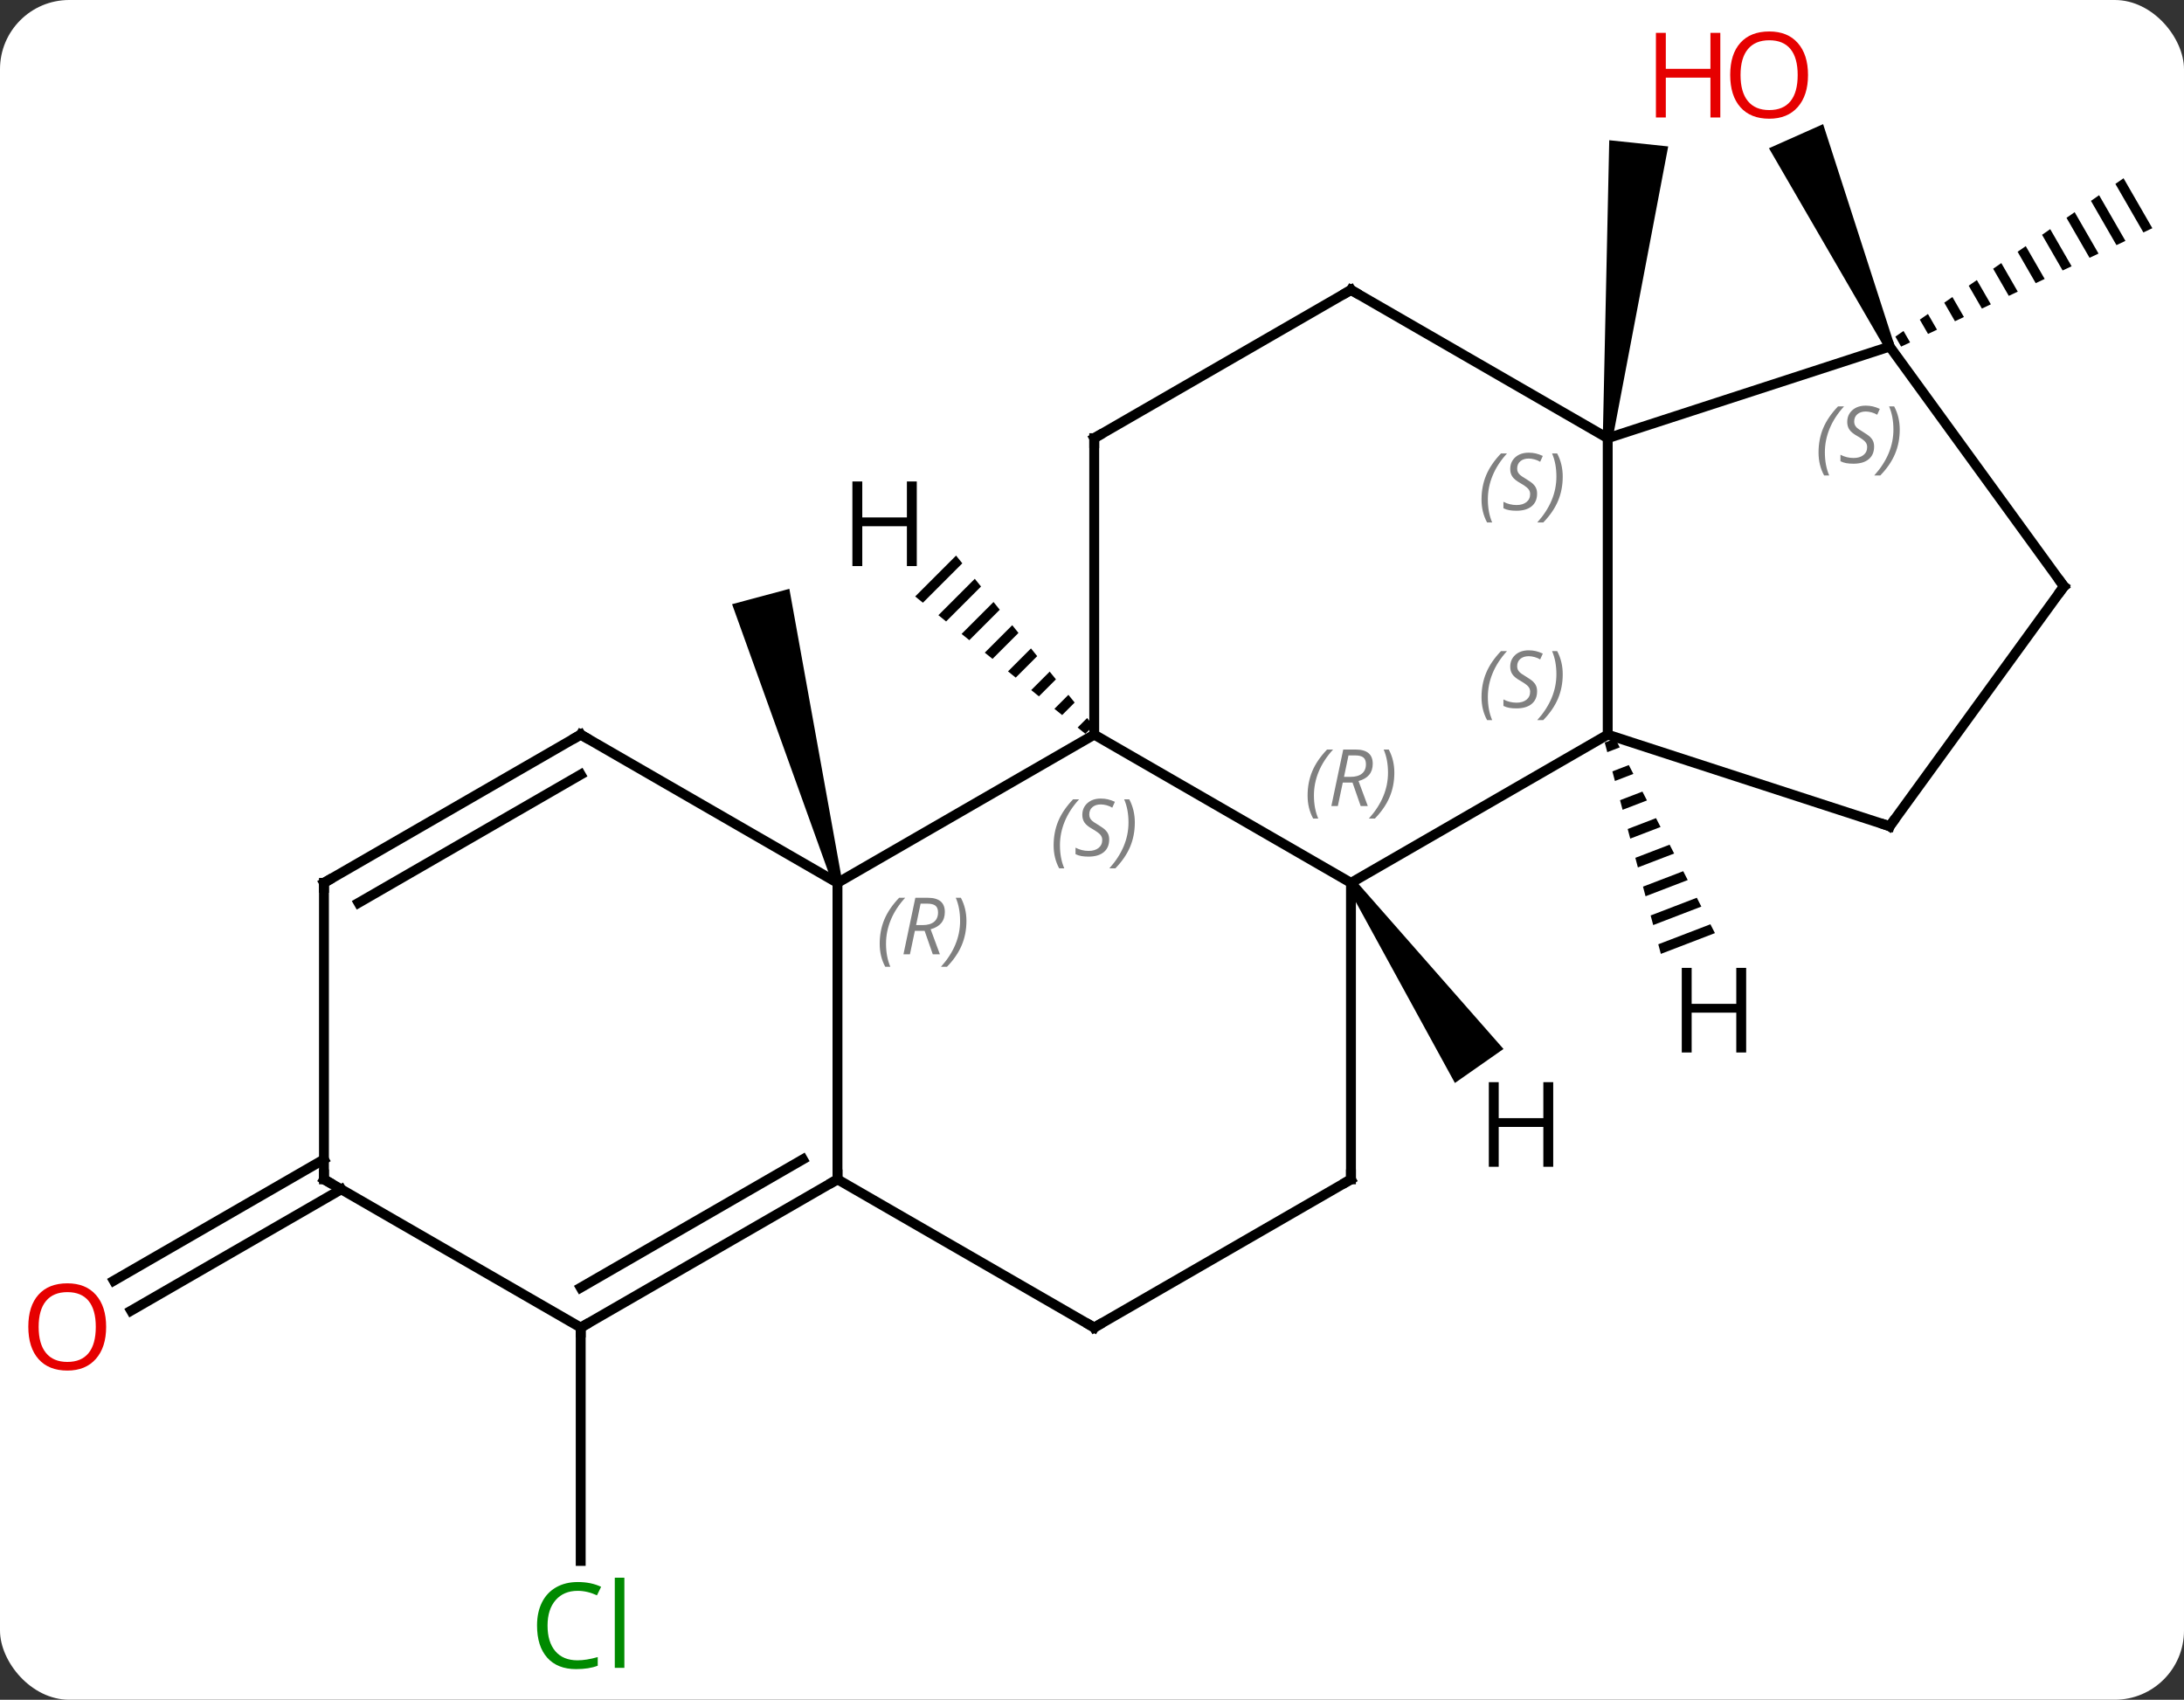 <svg width="221" viewBox="0 0 221 172" style="fill-opacity:1; color-rendering:auto; color-interpolation:auto; text-rendering:auto; stroke:black; stroke-linecap:square; stroke-miterlimit:10; shape-rendering:auto; stroke-opacity:1; fill:black; stroke-dasharray:none; font-weight:normal; stroke-width:1; font-family:'Open Sans'; font-style:normal; stroke-linejoin:miter; font-size:12; stroke-dashoffset:0; image-rendering:auto;" height="172" class="cas-substance-image" xmlns:xlink="http://www.w3.org/1999/xlink" xmlns="http://www.w3.org/2000/svg"><rect x="0" y="0" width="221" height="172" fill="#333333" stroke="none"/><svg class="cas-substance-single-component"><rect y="0" x="0" width="221" stroke="none" ry="7" rx="7" height="172" fill="white" class="cas-substance-group"/><svg y="0" x="0" width="221" viewBox="0 0 221 172" style="fill:black;" height="172" class="cas-substance-single-component-image"><svg><g><g transform="translate(112,86)" style="text-rendering:geometricPrecision; color-rendering:optimizeQuality; color-interpolation:linearRGB; stroke-linecap:butt; image-rendering:optimizeQuality;"><path style="stroke:none;" d="M-26.772 3.209 L-27.738 3.469 L-37.92 -24.861 L-32.124 -26.415 Z"/><path style="stroke:none;" d="M51.182 -41.609 L50.188 -41.713 L50.84 -71.81 L56.806 -71.182 Z"/><line y2="48.339" y1="71.953" x2="-53.238" x1="-53.238" style="fill:none;"/><path style="stroke:none;" d="M102.882 -67.963 L102.058 -67.391 L102.058 -67.391 L104.889 -62.48 L104.889 -62.48 L105.797 -62.908 L105.797 -62.908 L102.882 -67.963 ZM100.409 -66.246 L99.584 -65.673 L99.584 -65.673 L102.165 -61.197 L103.073 -61.624 L103.073 -61.624 L100.409 -66.246 ZM97.935 -64.529 L97.11 -63.956 L97.11 -63.956 L99.442 -59.913 L99.442 -59.913 L100.35 -60.341 L100.35 -60.341 L97.935 -64.529 ZM95.461 -62.812 L94.636 -62.239 L94.636 -62.239 L96.718 -58.629 L96.718 -58.629 L97.626 -59.057 L95.461 -62.812 ZM92.987 -61.094 L92.162 -60.522 L93.994 -57.345 L94.902 -57.773 L94.902 -57.773 L92.987 -61.094 ZM90.513 -59.377 L89.688 -58.805 L91.27 -56.061 L91.27 -56.061 L92.178 -56.489 L92.178 -56.489 L90.513 -59.377 ZM88.039 -57.66 L87.214 -57.088 L87.214 -57.088 L88.547 -54.777 L89.455 -55.205 L89.455 -55.205 L88.039 -57.66 ZM85.565 -55.943 L84.74 -55.371 L85.823 -53.493 L85.823 -53.493 L86.731 -53.921 L86.731 -53.921 L85.565 -55.943 ZM83.091 -54.226 L82.266 -53.654 L82.266 -53.654 L83.099 -52.209 L84.007 -52.638 L84.007 -52.638 L83.091 -54.226 ZM80.617 -52.509 L79.793 -51.936 L80.375 -50.926 L81.283 -51.354 L81.283 -51.354 L80.617 -52.509 Z"/><path style="stroke:none;" d="M79.675 -51.134 L78.761 -50.728 L67.001 -70.999 L72.482 -73.439 Z"/><line y2="34.349" y1="46.629" x2="-77.468" x1="-98.736" style="fill:none;"/><line y2="31.318" y1="43.597" x2="-79.218" x1="-100.486" style="fill:none;"/><line y2="3.339" y1="-11.661" x2="24.705" x1="-1.275" style="fill:none;"/><line y2="3.339" y1="-11.661" x2="-27.255" x1="-1.275" style="fill:none;"/><line y2="-41.661" y1="-11.661" x2="-1.275" x1="-1.275" style="fill:none;"/><line y2="-11.661" y1="3.339" x2="50.685" x1="24.705" style="fill:none;"/><line y2="33.339" y1="3.339" x2="24.705" x1="24.705" style="fill:none;"/><line y2="33.339" y1="3.339" x2="-27.255" x1="-27.255" style="fill:none;"/><line y2="-11.661" y1="3.339" x2="-53.238" x1="-27.255" style="fill:none;"/><line y2="-56.661" y1="-41.661" x2="24.705" x1="-1.275" style="fill:none;"/><line y2="-41.661" y1="-11.661" x2="50.685" x1="50.685" style="fill:none;"/><line y2="-2.391" y1="-11.661" x2="79.218" x1="50.685" style="fill:none;"/><line y2="48.339" y1="33.339" x2="-1.275" x1="24.705" style="fill:none;"/><line y2="48.339" y1="33.339" x2="-1.275" x1="-27.255" style="fill:none;"/><line y2="48.339" y1="33.339" x2="-53.238" x1="-27.255" style="fill:none;"/><line y2="44.298" y1="31.318" x2="-53.238" x1="-30.755" style="fill:none;"/><line y2="3.339" y1="-11.661" x2="-79.218" x1="-53.238" style="fill:none;"/><line y2="5.36" y1="-7.62" x2="-75.718" x1="-53.238" style="fill:none;"/><line y2="-41.661" y1="-56.661" x2="50.685" x1="24.705" style="fill:none;"/><line y2="-50.931" y1="-41.661" x2="79.218" x1="50.685" style="fill:none;"/><line y2="-26.661" y1="-2.391" x2="96.852" x1="79.218" style="fill:none;"/><line y2="33.339" y1="48.339" x2="-79.218" x1="-53.238" style="fill:none;"/><line y2="33.339" y1="3.339" x2="-79.218" x1="-79.218" style="fill:none;"/><line y2="-26.661" y1="-50.931" x2="96.852" x1="79.218" style="fill:none;"/><path style="stroke:none;" d="M-15.255 -29.778 L-19.392 -25.641 L-18.61 -25.009 L-14.623 -28.996 L-14.623 -28.996 L-15.255 -29.778 ZM-13.36 -27.43 L-17.044 -23.746 L-17.044 -23.746 L-16.262 -23.115 L-16.262 -23.115 L-12.729 -26.648 L-12.729 -26.648 L-13.36 -27.43 ZM-11.466 -25.082 L-14.696 -21.852 L-14.696 -21.852 L-13.914 -21.22 L-13.914 -21.22 L-10.834 -24.3 L-10.834 -24.3 L-11.466 -25.082 ZM-9.571 -22.734 L-12.348 -19.957 L-12.348 -19.957 L-11.566 -19.326 L-8.94 -21.952 L-8.94 -21.952 L-9.571 -22.734 ZM-7.676 -20.386 L-10 -18.062 L-10 -18.062 L-9.218 -17.431 L-9.218 -17.431 L-7.045 -19.604 L-7.045 -19.604 L-7.676 -20.386 ZM-5.782 -18.038 L-7.652 -16.168 L-7.652 -16.168 L-6.87 -15.536 L-6.87 -15.536 L-5.15 -17.256 L-5.15 -17.256 L-5.782 -18.038 ZM-3.887 -15.69 L-5.304 -14.273 L-5.304 -14.273 L-4.521 -13.642 L-4.521 -13.642 L-3.256 -14.908 L-3.256 -14.908 L-3.887 -15.69 ZM-1.993 -13.342 L-2.956 -12.379 L-2.956 -12.379 L-2.174 -11.747 L-2.174 -11.747 L-1.361 -12.559 L-1.361 -12.559 L-1.993 -13.342 Z"/><path style="stroke:none;" d="M24.295 3.626 L25.115 3.052 L40.138 20.147 L35.223 23.588 Z"/><path style="stroke:none;" d="M51.446 -11.267 L50.384 -10.859 L50.642 -9.887 L51.904 -10.372 L51.446 -11.267 ZM52.821 -8.582 L51.158 -7.943 L51.416 -6.971 L53.28 -7.687 L52.821 -8.582 ZM54.197 -5.897 L51.932 -5.027 L52.191 -4.055 L52.191 -4.055 L54.656 -5.002 L54.197 -5.897 ZM55.573 -3.211 L52.707 -2.111 L52.965 -1.139 L56.032 -2.316 L55.573 -3.211 ZM56.949 -0.526 L53.481 0.805 L53.739 1.777 L57.408 0.369 L56.949 -0.526 ZM58.325 2.159 L54.256 3.721 L54.514 4.694 L58.783 3.054 L58.325 2.159 ZM59.701 4.844 L55.03 6.638 L55.288 7.61 L55.288 7.61 L60.159 5.739 L59.701 4.844 ZM61.077 7.529 L55.804 9.554 L56.062 10.526 L61.535 8.424 L61.077 7.529 Z"/></g><g transform="translate(112,86)" style="fill:rgb(0,138,0); text-rendering:geometricPrecision; color-rendering:optimizeQuality; image-rendering:optimizeQuality; font-family:'Open Sans'; stroke:rgb(0,138,0); color-interpolation:linearRGB;"><path style="stroke:none;" d="M-53.547 74.98 Q-54.953 74.98 -55.773 75.917 Q-56.593 76.855 -56.593 78.495 Q-56.593 80.167 -55.804 81.089 Q-55.015 82.011 -53.562 82.011 Q-52.656 82.011 -51.515 81.683 L-51.515 82.558 Q-52.406 82.901 -53.703 82.901 Q-55.593 82.901 -56.625 81.745 Q-57.656 80.589 -57.656 78.48 Q-57.656 77.151 -57.164 76.159 Q-56.672 75.167 -55.734 74.628 Q-54.797 74.089 -53.531 74.089 Q-52.187 74.089 -51.172 74.573 L-51.593 75.433 Q-52.578 74.98 -53.547 74.98 ZM-48.82 82.776 L-49.789 82.776 L-49.789 73.651 L-48.82 73.651 L-48.82 82.776 Z"/><path style="fill:rgb(230,0,0); stroke:none;" d="M70.954 -78.409 Q70.954 -76.347 69.915 -75.167 Q68.876 -73.987 67.033 -73.987 Q65.142 -73.987 64.111 -75.151 Q63.08 -76.316 63.08 -78.425 Q63.08 -80.519 64.111 -81.667 Q65.142 -82.816 67.033 -82.816 Q68.892 -82.816 69.923 -81.644 Q70.954 -80.472 70.954 -78.409 ZM64.126 -78.409 Q64.126 -76.675 64.869 -75.769 Q65.611 -74.862 67.033 -74.862 Q68.454 -74.862 69.181 -75.761 Q69.908 -76.659 69.908 -78.409 Q69.908 -80.144 69.181 -81.034 Q68.454 -81.925 67.033 -81.925 Q65.611 -81.925 64.869 -81.026 Q64.126 -80.128 64.126 -78.409 Z"/><path style="fill:rgb(230,0,0); stroke:none;" d="M62.08 -74.112 L61.08 -74.112 L61.08 -78.144 L56.564 -78.144 L56.564 -74.112 L55.564 -74.112 L55.564 -82.675 L56.564 -82.675 L56.564 -79.034 L61.08 -79.034 L61.08 -82.675 L62.08 -82.675 L62.08 -74.112 Z"/><path style="fill:rgb(230,0,0); stroke:none;" d="M-101.26 48.269 Q-101.26 50.331 -102.3 51.511 Q-103.339 52.691 -105.182 52.691 Q-107.073 52.691 -108.104 51.526 Q-109.135 50.362 -109.135 48.253 Q-109.135 46.159 -108.104 45.011 Q-107.073 43.862 -105.182 43.862 Q-103.323 43.862 -102.292 45.034 Q-101.26 46.206 -101.26 48.269 ZM-108.089 48.269 Q-108.089 50.003 -107.346 50.909 Q-106.604 51.816 -105.182 51.816 Q-103.76 51.816 -103.034 50.917 Q-102.307 50.019 -102.307 48.269 Q-102.307 46.534 -103.034 45.644 Q-103.76 44.753 -105.182 44.753 Q-106.604 44.753 -107.346 45.651 Q-108.089 46.55 -108.089 48.269 Z"/></g><g transform="translate(112,86)" style="font-size:8.4px; fill:gray; text-rendering:geometricPrecision; image-rendering:optimizeQuality; color-rendering:optimizeQuality; font-family:'Open Sans'; font-style:italic; stroke:gray; color-interpolation:linearRGB;"><path style="stroke:none;" d="M-5.383 -0.458 Q-5.383 -1.786 -4.915 -2.911 Q-4.446 -4.036 -3.415 -5.114 L-2.805 -5.114 Q-3.774 -4.052 -4.258 -2.88 Q-4.743 -1.708 -4.743 -0.473 Q-4.743 0.855 -4.305 1.87 L-4.821 1.87 Q-5.383 0.839 -5.383 -0.458 ZM0.239 -1.052 Q0.239 -0.224 -0.308 0.23 Q-0.855 0.683 -1.855 0.683 Q-2.261 0.683 -2.574 0.628 Q-2.886 0.573 -3.167 0.433 L-3.167 -0.224 Q-2.542 0.105 -1.839 0.105 Q-1.214 0.105 -0.839 -0.192 Q-0.464 -0.489 -0.464 -1.005 Q-0.464 -1.317 -0.667 -1.544 Q-0.87 -1.77 -1.433 -2.099 Q-2.027 -2.427 -2.253 -2.755 Q-2.48 -3.083 -2.48 -3.536 Q-2.48 -4.27 -1.964 -4.731 Q-1.448 -5.192 -0.605 -5.192 Q-0.23 -5.192 0.106 -5.114 Q0.442 -5.036 0.817 -4.864 L0.551 -4.27 Q0.301 -4.427 -0.019 -4.513 Q-0.339 -4.598 -0.605 -4.598 Q-1.136 -4.598 -1.456 -4.325 Q-1.777 -4.052 -1.777 -3.583 Q-1.777 -3.38 -1.706 -3.231 Q-1.636 -3.083 -1.495 -2.95 Q-1.355 -2.817 -0.933 -2.567 Q-0.37 -2.224 -0.167 -2.028 Q0.036 -1.833 0.138 -1.599 Q0.239 -1.364 0.239 -1.052 ZM2.833 -2.77 Q2.833 -1.442 2.357 -0.309 Q1.88 0.823 0.865 1.87 L0.255 1.87 Q2.193 -0.286 2.193 -2.77 Q2.193 -4.098 1.755 -5.114 L2.271 -5.114 Q2.833 -4.052 2.833 -2.77 Z"/><path style="stroke:none;" d="M20.316 -5.497 Q20.316 -6.825 20.785 -7.95 Q21.254 -9.075 22.285 -10.153 L22.895 -10.153 Q21.926 -9.091 21.441 -7.919 Q20.957 -6.747 20.957 -5.513 Q20.957 -4.184 21.395 -3.169 L20.879 -3.169 Q20.316 -4.2 20.316 -5.497 ZM23.876 -6.809 L23.376 -4.434 L22.72 -4.434 L23.923 -10.153 L25.173 -10.153 Q26.908 -10.153 26.908 -8.716 Q26.908 -7.356 25.47 -6.966 L26.408 -4.434 L25.689 -4.434 L24.861 -6.809 L23.876 -6.809 ZM24.454 -9.559 Q24.064 -7.638 24.001 -7.388 L24.658 -7.388 Q25.408 -7.388 25.814 -7.716 Q26.22 -8.044 26.22 -8.669 Q26.22 -9.138 25.962 -9.348 Q25.704 -9.559 25.111 -9.559 L24.454 -9.559 ZM29.094 -7.809 Q29.094 -6.481 28.617 -5.348 Q28.14 -4.216 27.125 -3.169 L26.515 -3.169 Q28.453 -5.325 28.453 -7.809 Q28.453 -9.138 28.015 -10.153 L28.531 -10.153 Q29.094 -9.091 29.094 -7.809 Z"/><path style="stroke:none;" d="M-22.983 9.503 Q-22.983 8.175 -22.515 7.05 Q-22.046 5.925 -21.015 4.847 L-20.405 4.847 Q-21.374 5.909 -21.858 7.081 Q-22.343 8.253 -22.343 9.487 Q-22.343 10.816 -21.905 11.831 L-22.421 11.831 Q-22.983 10.8 -22.983 9.503 ZM-19.423 8.191 L-19.923 10.566 L-20.579 10.566 L-19.376 4.847 L-18.126 4.847 Q-16.392 4.847 -16.392 6.284 Q-16.392 7.644 -17.829 8.034 L-16.892 10.566 L-17.611 10.566 L-18.439 8.191 L-19.423 8.191 ZM-18.845 5.441 Q-19.236 7.362 -19.298 7.612 L-18.642 7.612 Q-17.892 7.612 -17.486 7.284 Q-17.079 6.956 -17.079 6.331 Q-17.079 5.862 -17.337 5.651 Q-17.595 5.441 -18.189 5.441 L-18.845 5.441 ZM-14.206 7.191 Q-14.206 8.519 -14.683 9.651 Q-15.159 10.784 -16.175 11.831 L-16.784 11.831 Q-14.847 9.675 -14.847 7.191 Q-14.847 5.862 -15.284 4.847 L-14.769 4.847 Q-14.206 5.909 -14.206 7.191 Z"/></g><g transform="translate(112,86)" style="stroke-linecap:butt; font-size:8.4px; text-rendering:geometricPrecision; image-rendering:optimizeQuality; color-rendering:optimizeQuality; font-family:'Open Sans'; font-style:italic; color-interpolation:linearRGB; stroke-miterlimit:5;"><path style="fill:none;" d="M-1.275 -41.161 L-1.275 -41.661 L-0.842 -41.911"/><path style="fill:gray; stroke:none;" d="M37.916 -15.458 Q37.916 -16.786 38.385 -17.911 Q38.854 -19.036 39.885 -20.114 L40.494 -20.114 Q39.526 -19.052 39.041 -17.88 Q38.557 -16.708 38.557 -15.473 Q38.557 -14.145 38.994 -13.13 L38.479 -13.13 Q37.916 -14.161 37.916 -15.458 ZM43.539 -16.052 Q43.539 -15.223 42.992 -14.77 Q42.445 -14.317 41.445 -14.317 Q41.039 -14.317 40.726 -14.372 Q40.414 -14.427 40.133 -14.567 L40.133 -15.223 Q40.758 -14.895 41.461 -14.895 Q42.086 -14.895 42.461 -15.192 Q42.836 -15.489 42.836 -16.005 Q42.836 -16.317 42.633 -16.544 Q42.429 -16.77 41.867 -17.098 Q41.273 -17.427 41.047 -17.755 Q40.82 -18.083 40.82 -18.536 Q40.82 -19.27 41.336 -19.731 Q41.851 -20.192 42.695 -20.192 Q43.07 -20.192 43.406 -20.114 Q43.742 -20.036 44.117 -19.864 L43.851 -19.27 Q43.601 -19.427 43.281 -19.512 Q42.961 -19.598 42.695 -19.598 Q42.164 -19.598 41.843 -19.325 Q41.523 -19.052 41.523 -18.583 Q41.523 -18.38 41.593 -18.231 Q41.664 -18.083 41.804 -17.95 Q41.945 -17.817 42.367 -17.567 Q42.929 -17.223 43.133 -17.028 Q43.336 -16.833 43.437 -16.598 Q43.539 -16.364 43.539 -16.052 ZM46.133 -17.77 Q46.133 -16.442 45.657 -15.309 Q45.18 -14.177 44.164 -13.13 L43.555 -13.13 Q45.493 -15.286 45.493 -17.77 Q45.493 -19.098 45.055 -20.114 L45.571 -20.114 Q46.133 -19.052 46.133 -17.77 Z"/><path style="fill:none;" d="M24.705 32.839 L24.705 33.339 L24.272 33.589"/><path style="fill:none;" d="M-27.688 33.589 L-27.255 33.339 L-27.255 32.839"/><path style="fill:none;" d="M-52.805 -11.411 L-53.238 -11.661 L-53.671 -11.411"/><path style="fill:none;" d="M24.272 -56.411 L24.705 -56.661 L25.138 -56.411"/><path style="fill:gray; stroke:none;" d="M37.916 -35.458 Q37.916 -36.786 38.385 -37.911 Q38.854 -39.036 39.885 -40.114 L40.494 -40.114 Q39.526 -39.052 39.041 -37.88 Q38.557 -36.708 38.557 -35.474 Q38.557 -34.145 38.994 -33.13 L38.479 -33.13 Q37.916 -34.161 37.916 -35.458 ZM43.539 -36.052 Q43.539 -35.224 42.992 -34.77 Q42.445 -34.317 41.445 -34.317 Q41.039 -34.317 40.726 -34.372 Q40.414 -34.427 40.133 -34.567 L40.133 -35.224 Q40.758 -34.895 41.461 -34.895 Q42.086 -34.895 42.461 -35.192 Q42.836 -35.489 42.836 -36.005 Q42.836 -36.317 42.633 -36.544 Q42.429 -36.77 41.867 -37.099 Q41.273 -37.427 41.047 -37.755 Q40.82 -38.083 40.82 -38.536 Q40.82 -39.27 41.336 -39.731 Q41.851 -40.192 42.695 -40.192 Q43.07 -40.192 43.406 -40.114 Q43.742 -40.036 44.117 -39.864 L43.851 -39.27 Q43.601 -39.427 43.281 -39.513 Q42.961 -39.599 42.695 -39.599 Q42.164 -39.599 41.843 -39.325 Q41.523 -39.052 41.523 -38.583 Q41.523 -38.38 41.593 -38.231 Q41.664 -38.083 41.804 -37.95 Q41.945 -37.817 42.367 -37.567 Q42.929 -37.224 43.133 -37.028 Q43.336 -36.833 43.437 -36.599 Q43.539 -36.364 43.539 -36.052 ZM46.133 -37.77 Q46.133 -36.442 45.657 -35.309 Q45.18 -34.177 44.164 -33.13 L43.555 -33.13 Q45.493 -35.286 45.493 -37.77 Q45.493 -39.099 45.055 -40.114 L45.571 -40.114 Q46.133 -39.052 46.133 -37.77 Z"/><path style="fill:none;" d="M78.743 -2.546 L79.218 -2.391 L79.512 -2.796"/><path style="fill:none;" d="M-0.842 48.089 L-1.275 48.339 L-1.708 48.089"/><path style="fill:none;" d="M-52.805 48.089 L-53.238 48.339 L-53.238 48.839"/><path style="fill:none;" d="M-78.785 3.089 L-79.218 3.339 L-79.218 3.839"/><path style="fill:gray; stroke:none;" d="M72.019 -40.217 Q72.019 -41.545 72.488 -42.67 Q72.957 -43.795 73.988 -44.874 L74.597 -44.874 Q73.629 -43.811 73.144 -42.639 Q72.66 -41.467 72.66 -40.233 Q72.66 -38.905 73.097 -37.889 L72.582 -37.889 Q72.019 -38.92 72.019 -40.217 ZM77.642 -40.811 Q77.642 -39.983 77.095 -39.53 Q76.548 -39.077 75.548 -39.077 Q75.142 -39.077 74.829 -39.131 Q74.517 -39.186 74.236 -39.327 L74.236 -39.983 Q74.861 -39.655 75.564 -39.655 Q76.189 -39.655 76.564 -39.952 Q76.939 -40.249 76.939 -40.764 Q76.939 -41.077 76.736 -41.303 Q76.532 -41.53 75.97 -41.858 Q75.376 -42.186 75.15 -42.514 Q74.923 -42.842 74.923 -43.295 Q74.923 -44.03 75.439 -44.491 Q75.954 -44.952 76.798 -44.952 Q77.173 -44.952 77.509 -44.874 Q77.845 -44.795 78.22 -44.624 L77.954 -44.03 Q77.704 -44.186 77.384 -44.272 Q77.064 -44.358 76.798 -44.358 Q76.267 -44.358 75.947 -44.084 Q75.626 -43.811 75.626 -43.342 Q75.626 -43.139 75.697 -42.991 Q75.767 -42.842 75.907 -42.709 Q76.048 -42.577 76.47 -42.327 Q77.032 -41.983 77.236 -41.788 Q77.439 -41.592 77.54 -41.358 Q77.642 -41.124 77.642 -40.811 ZM80.236 -42.53 Q80.236 -41.202 79.76 -40.069 Q79.283 -38.936 78.268 -37.889 L77.658 -37.889 Q79.596 -40.045 79.596 -42.53 Q79.596 -43.858 79.158 -44.874 L79.674 -44.874 Q80.236 -43.811 80.236 -42.53 Z"/><path style="fill:none;" d="M96.558 -26.256 L96.852 -26.661 L96.558 -27.066"/><path style="fill:none;" d="M-78.785 33.589 L-79.218 33.339 L-79.218 32.839"/><path style="stroke:none;" d="M-19.23 -28.718 L-20.23 -28.718 L-20.23 -32.749 L-24.746 -32.749 L-24.746 -28.718 L-25.746 -28.718 L-25.746 -37.28 L-24.746 -37.28 L-24.746 -33.64 L-20.23 -33.64 L-20.23 -37.28 L-19.23 -37.28 L-19.23 -28.718 Z"/><path style="stroke:none;" d="M45.171 32.068 L44.171 32.068 L44.171 28.037 L39.655 28.037 L39.655 32.068 L38.655 32.068 L38.655 23.506 L39.655 23.506 L39.655 27.146 L44.171 27.146 L44.171 23.506 L45.171 23.506 L45.171 32.068 Z"/><path style="stroke:none;" d="M64.695 20.503 L63.695 20.503 L63.695 16.472 L59.179 16.472 L59.179 20.503 L58.179 20.503 L58.179 11.941 L59.179 11.941 L59.179 15.581 L63.695 15.581 L63.695 11.941 L64.695 11.941 L64.695 20.503 Z"/></g></g></svg></svg></svg></svg>